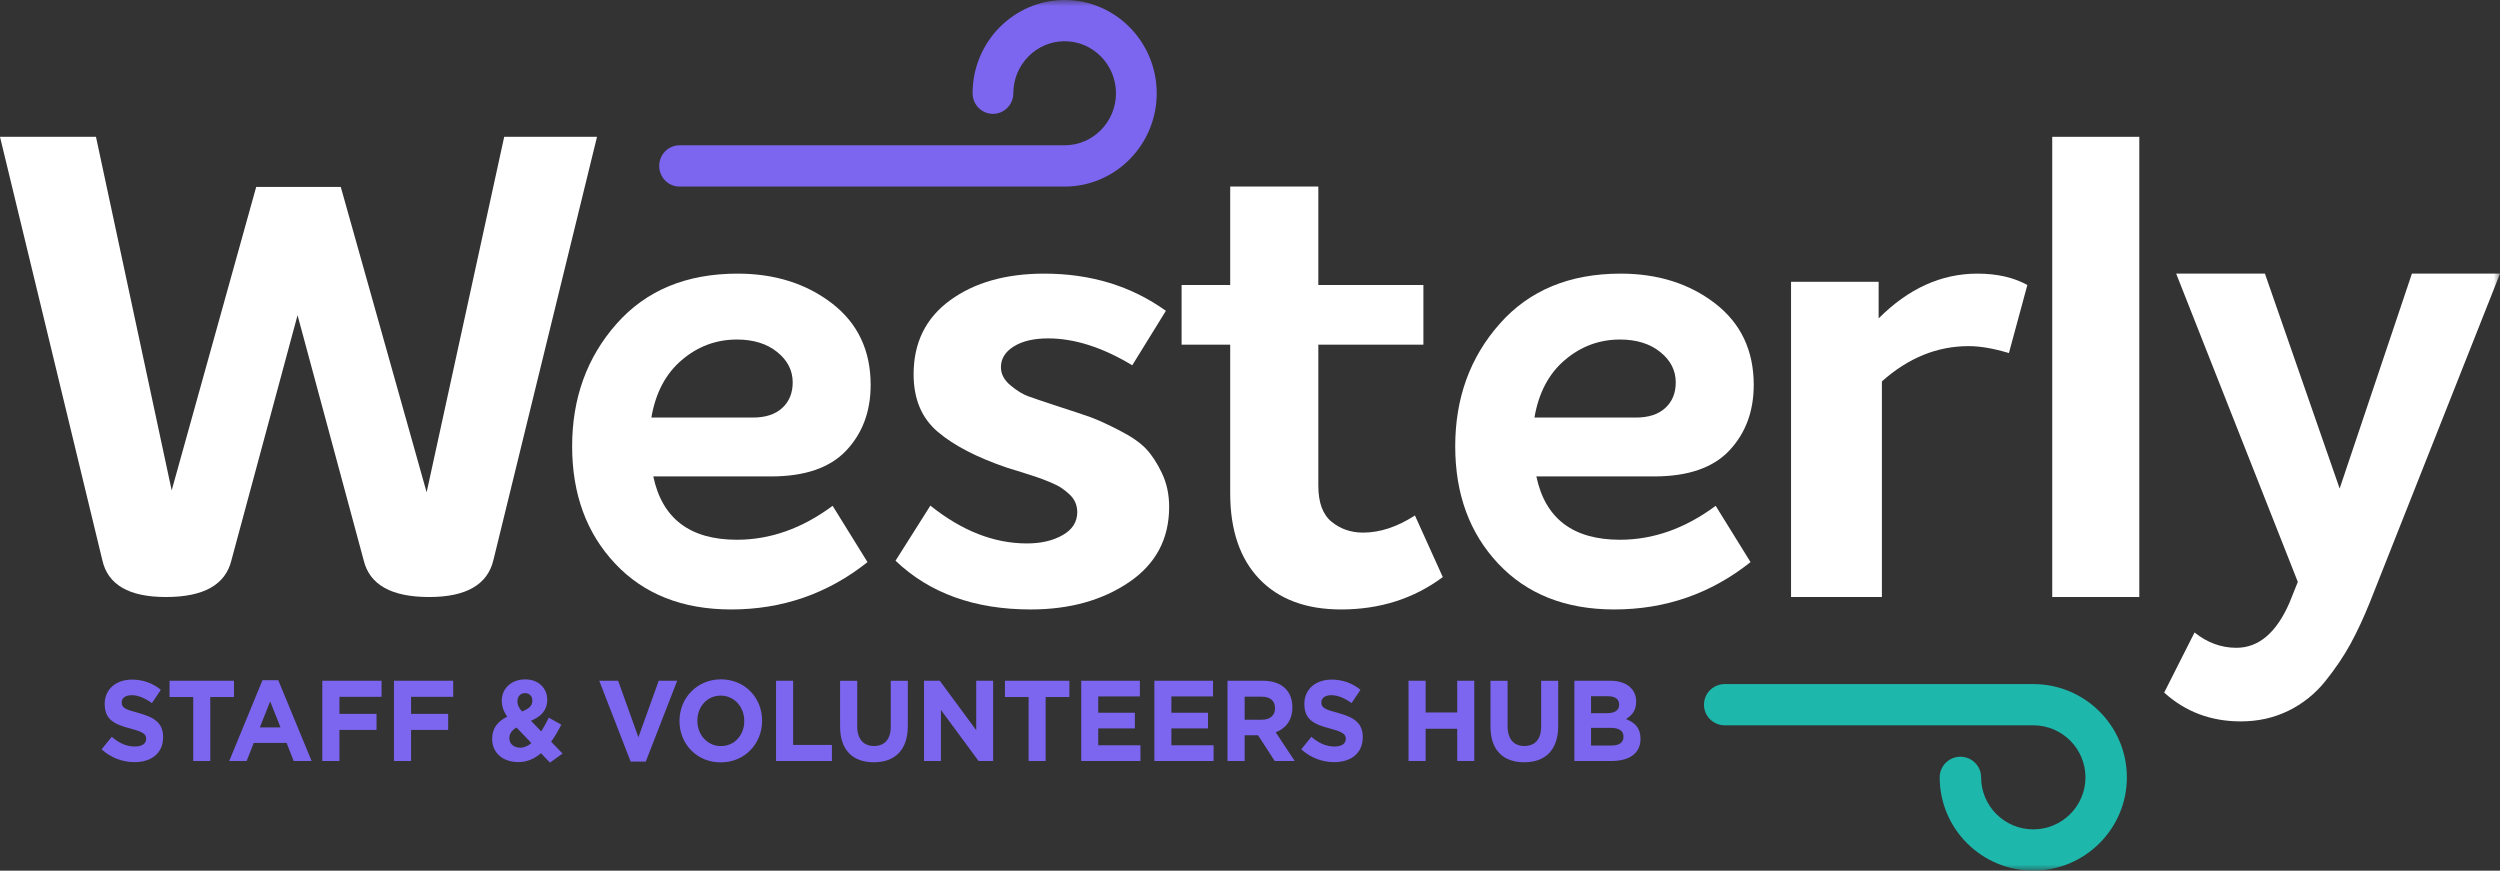 <?xml version="1.0" encoding="UTF-8"?>
<svg width="201px" height="70px" viewBox="0 0 201 70" version="1.1" xmlns="http://www.w3.org/2000/svg" xmlns:xlink="http://www.w3.org/1999/xlink">
    <rect x="0" y="0" width="201" height="70" fill="#333333" stroke="none"/>
    <title>Group 38</title>
    <defs>
        <polygon id="path-1" points="0 70 201 70 201 0 0 0"></polygon>
    </defs>
    <g id="Symbols" stroke="none" stroke-width="1" fill="none" fill-rule="evenodd">
        <g id="Footer" transform="translate(-636, -58)">
            <g id="Group-38" transform="translate(636, 58)">
                <path d="M40.538,11 L48,11 L39.667,45.043 C39.19,47.015 37.468,48 34.505,48 C31.47,48 29.713,47.015 29.239,45.043 L23.923,25.341 L18.607,45.043 C18.129,47.015 16.376,48 13.341,48 C10.374,48 8.672,47.015 8.229,45.043 L0,11 L7.716,11 L13.803,39.428 L20.598,15.03 L27.398,15.03 L34.301,39.582 L40.538,11 Z" id="Fill-1" fill="#FFFFFF"></path>
                <path d="M59.248,27.298 C57.581,27.298 56.107,27.848 54.817,28.945 C53.526,30.041 52.708,31.584 52.371,33.572 L60.523,33.572 C61.544,33.572 62.332,33.316 62.892,32.801 C63.453,32.285 63.733,31.599 63.733,30.743 C63.733,29.786 63.318,28.968 62.485,28.301 C61.652,27.631 60.577,27.298 59.248,27.298 M59.248,43.396 C61.932,43.396 64.497,42.485 66.943,40.668 L69.747,45.194 C66.552,47.733 62.9,49 58.791,49 C54.882,49 51.775,47.775 49.464,45.322 C47.156,42.873 46,39.726 46,35.886 C46,32.014 47.187,28.732 49.567,26.038 C51.944,23.345 55.189,22 59.302,22 C62.289,22 64.82,22.798 66.893,24.391 C68.963,25.988 70,28.174 70,30.948 C70,33.076 69.347,34.831 68.038,36.223 C66.728,37.61 64.72,38.304 62.001,38.304 L52.524,38.304 C53.238,41.699 55.481,43.396 59.248,43.396" id="Fill-3" fill="#FFFFFF"></path>
                <path d="M82.869,49 C78.361,49 74.736,47.695 72,45.082 L74.802,40.652 C77.334,42.679 79.917,43.692 82.555,43.692 C83.7,43.692 84.66,43.471 85.44,43.021 C86.22,42.578 86.612,41.961 86.612,41.169 C86.612,40.893 86.557,40.637 86.455,40.396 C86.353,40.155 86.188,39.934 85.961,39.724 C85.734,39.519 85.522,39.348 85.311,39.212 C85.103,39.072 84.789,38.917 84.378,38.746 C83.958,38.575 83.621,38.447 83.363,38.362 C83.104,38.276 82.7,38.148 82.163,37.973 C81.63,37.802 81.238,37.682 80.991,37.612 C78.565,36.789 76.703,35.826 75.406,34.727 C74.105,33.629 73.454,32.083 73.454,30.091 C73.454,27.548 74.434,25.564 76.394,24.139 C78.35,22.714 80.874,22 83.958,22 C87.701,22 90.962,22.998 93.737,24.99 L91.033,29.369 C88.642,27.925 86.384,27.207 84.268,27.207 C83.127,27.207 82.206,27.42 81.513,27.851 C80.823,28.278 80.474,28.837 80.474,29.525 C80.474,30.072 80.733,30.561 81.254,30.992 C81.775,31.423 82.253,31.714 82.684,31.866 C83.116,32.021 83.907,32.289 85.052,32.666 C86.228,33.046 87.106,33.337 87.682,33.543 C88.25,33.749 89.022,34.102 89.99,34.599 C90.962,35.096 91.684,35.597 92.15,36.094 C92.616,36.591 93.044,37.243 93.424,38.051 C93.808,38.858 94,39.759 94,40.757 C94,43.331 92.922,45.35 90.774,46.81 C88.622,48.27 85.989,49 82.869,49" id="Fill-5" fill="#FFFFFF"></path>
                <path d="M113.761,41.444 L116,46.396 C113.675,48.131 110.945,49 107.819,49 C105.007,49 102.816,48.181 101.249,46.549 C99.689,44.914 98.908,42.618 98.908,39.656 L98.908,27.711 L95,27.711 L95,22.913 L98.908,22.913 L98.908,15 L105.993,15 L105.993,22.913 L114.441,22.913 L114.441,27.711 L105.993,27.711 L105.993,39.044 C105.993,40.406 106.35,41.375 107.065,41.952 C107.776,42.533 108.616,42.822 109.59,42.822 C110.945,42.822 112.336,42.364 113.761,41.444" id="Fill-7" fill="#FFFFFF"></path>
                <path d="M130.25,27.298 C128.583,27.298 127.105,27.848 125.815,28.945 C124.525,30.041 123.707,31.584 123.37,33.572 L131.521,33.572 C132.542,33.572 133.333,33.316 133.889,32.801 C134.454,32.285 134.73,31.599 134.73,30.743 C134.73,29.786 134.316,28.968 133.482,28.301 C132.649,27.631 131.574,27.298 130.25,27.298 M130.25,43.396 C132.93,43.396 135.494,42.485 137.94,40.668 L140.743,45.194 C137.548,47.733 133.897,49 129.789,49 C125.88,49 122.774,47.775 120.463,45.322 C118.156,42.873 117,39.726 117,35.886 C117,32.014 118.186,28.732 120.571,26.038 C122.947,23.345 126.188,22 130.3,22 C133.287,22 135.817,22.798 137.89,24.391 C139.96,25.988 141,28.174 141,30.948 C141,33.076 140.343,34.831 139.038,36.223 C137.729,37.61 135.717,38.304 132.999,38.304 L123.523,38.304 C124.237,41.699 126.479,43.396 130.25,43.396" id="Fill-9" fill="#FFFFFF"></path>
                <path d="M158.977,22 C160.564,22 161.903,22.306 163,22.913 L161.517,28.385 C160.281,28.015 159.208,27.828 158.287,27.828 C155.747,27.828 153.418,28.775 151.305,30.665 L151.305,48 L144,48 L144,22.657 L151.042,22.657 L151.042,25.598 C153.438,23.199 156.082,22 158.977,22" id="Fill-11" fill="#FFFFFF"></path>
                <mask id="mask-2" fill="white">
                    <use xlink:href="#path-1"></use>
                </mask>
                <g id="Clip-14"></g>
                <polygon id="Fill-13" fill="#FFFFFF" mask="url(#mask-2)" points="165 48 172 48 172 11 165 11"></polygon>
                <path d="M193.917,22 L201,22 L190.554,48.382 C190.047,49.649 189.517,50.781 188.976,51.777 C188.431,52.769 187.755,53.772 186.941,54.784 C186.124,55.795 185.137,56.582 183.985,57.147 C182.826,57.713 181.555,58 180.162,58 C177.751,58 175.697,57.225 174,55.683 L176.442,50.85 C177.463,51.672 178.584,52.083 179.805,52.083 C181.605,52.083 183.033,50.866 184.085,48.432 L184.745,46.785 L174.964,22 L182.1,22 L188.108,39.279 L193.917,22 Z" id="Fill-15" fill="#FFFFFF" mask="url(#mask-2)"></path>
                <g id="Group-35" mask="url(#mask-2)" fill="#7C66EF">
                    <g transform="translate(8, 54)">
                        <path d="M0.17,6.244 L0.984,5.24 C1.542,5.72 2.135,6.02 2.848,6.02 C3.41,6.02 3.751,5.792 3.751,5.412 L3.751,5.396 C3.751,5.036 3.534,4.852 2.491,4.576 C1.232,4.244 0.418,3.884 0.418,2.604 L0.418,2.584 C0.418,1.412 1.333,0.64 2.607,0.64 C3.518,0.64 4.293,0.936 4.929,1.46 L4.216,2.528 C3.658,2.132 3.119,1.892 2.588,1.892 C2.061,1.892 1.786,2.144 1.786,2.456 L1.786,2.476 C1.786,2.9 2.053,3.036 3.134,3.324 C4.402,3.66 5.115,4.132 5.115,5.256 L5.115,5.276 C5.115,6.556 4.169,7.276 2.824,7.276 C1.875,7.276 0.918,6.936 0.17,6.244" id="Fill-16"></path>
                        <polygon id="Fill-17" points="7.534 2.041 5.632 2.041 5.632 0.733 10.812 0.733 10.812 2.041 8.906 2.041 8.906 7.185 7.534 7.185"></polygon>
                        <path d="M14.554,4.482 L13.721,2.39 L12.892,4.482 L14.554,4.482 Z M13.105,0.686 L14.372,0.686 L17.053,7.182 L15.612,7.182 L15.042,5.734 L12.4,5.734 L11.83,7.182 L10.431,7.182 L13.105,0.686 Z" id="Fill-18"></path>
                        <polygon id="Fill-19" points="17.914 0.732 22.677 0.732 22.677 2.024 19.29 2.024 19.29 3.396 22.273 3.396 22.273 4.684 19.29 4.684 19.29 7.184 17.914 7.184"></polygon>
                        <polygon id="Fill-20" points="23.674 0.732 28.436 0.732 28.436 2.024 25.05 2.024 25.05 3.396 28.033 3.396 28.033 4.684 25.05 4.684 25.05 7.184 23.674 7.184"></polygon>
                        <path d="M34.799,2.346 L34.799,2.326 C34.799,1.958 34.559,1.726 34.214,1.726 C33.846,1.726 33.602,1.994 33.602,2.382 L33.602,2.402 C33.602,2.686 33.711,2.898 33.97,3.202 C34.517,2.99 34.799,2.75 34.799,2.346 L34.799,2.346 Z M34.726,5.746 L33.532,4.494 C33.122,4.714 32.951,5.026 32.951,5.342 L32.951,5.358 C32.951,5.81 33.319,6.114 33.827,6.114 C34.141,6.114 34.443,5.978 34.726,5.746 L34.726,5.746 Z M35.497,6.558 C34.989,6.99 34.393,7.274 33.668,7.274 C32.471,7.274 31.568,6.558 31.568,5.414 L31.568,5.398 C31.568,4.578 31.994,3.994 32.781,3.626 C32.478,3.182 32.343,2.778 32.343,2.338 L32.343,2.318 C32.343,1.434 33.032,0.622 34.238,0.622 C35.299,0.622 35.997,1.342 35.997,2.246 L35.997,2.262 C35.997,3.13 35.462,3.634 34.687,3.95 L35.516,4.806 C35.718,4.474 35.927,4.094 36.125,3.698 L37.132,4.27 C36.888,4.722 36.625,5.202 36.311,5.634 L37.229,6.586 L36.218,7.314 L35.497,6.558 Z" id="Fill-21"></path>
                        <polygon id="Fill-22" points="40.18 0.732 41.699 0.732 43.327 5.276 44.962 0.732 46.446 0.732 43.92 7.232 42.703 7.232"></polygon>
                        <path d="M51.839,3.976 L51.839,3.956 C51.839,2.852 51.053,1.928 49.944,1.928 C48.84,1.928 48.069,2.832 48.069,3.94 L48.069,3.956 C48.069,5.064 48.856,5.984 49.964,5.984 C51.072,5.984 51.839,5.08 51.839,3.976 M46.631,3.976 L46.631,3.956 C46.631,2.124 48.034,0.62 49.964,0.62 C51.894,0.62 53.273,2.104 53.273,3.94 L53.273,3.956 C53.273,5.792 51.874,7.296 49.944,7.296 C48.019,7.296 46.631,5.808 46.631,3.976" id="Fill-23"></path>
                        <polygon id="Fill-24" points="54.394 0.732 55.769 0.732 55.769 5.892 58.885 5.892 58.885 7.184 54.394 7.184"></polygon>
                        <path d="M59.544,4.418 L59.544,0.734 L60.92,0.734 L60.92,4.382 C60.92,5.43 61.427,5.978 62.268,5.978 C63.109,5.978 63.617,5.45 63.617,4.426 L63.617,0.734 L64.988,0.734 L64.988,4.374 C64.988,6.326 63.931,7.286 62.249,7.286 C60.575,7.286 59.544,6.318 59.544,4.418" id="Fill-25"></path>
                        <polygon id="Fill-26" points="66.291 0.732 67.558 0.732 70.488 4.704 70.488 0.732 71.848 0.732 71.848 7.184 70.678 7.184 67.651 3.08 67.651 7.184 66.291 7.184"></polygon>
                        <polygon id="Fill-27" points="74.7 2.041 72.797 2.041 72.797 0.733 77.978 0.733 77.978 2.041 76.071 2.041 76.071 7.185 74.7 7.185"></polygon>
                        <polygon id="Fill-28" points="78.93 0.732 83.646 0.732 83.646 1.992 80.298 1.992 80.298 3.304 83.243 3.304 83.243 4.564 80.298 4.564 80.298 5.92 83.693 5.92 83.693 7.184 78.93 7.184"></polygon>
                        <polygon id="Fill-29" points="84.811 0.732 89.527 0.732 89.527 1.992 86.179 1.992 86.179 3.304 89.124 3.304 89.124 4.564 86.179 4.564 86.179 5.92 89.573 5.92 89.573 7.184 84.811 7.184"></polygon>
                        <path d="M93.462,3.865 C94.132,3.865 94.512,3.497 94.512,2.953 L94.512,2.937 C94.512,2.325 94.101,2.013 93.434,2.013 L92.07,2.013 L92.07,3.865 L93.462,3.865 Z M90.691,0.733 L93.547,0.733 C94.345,0.733 94.961,0.961 95.368,1.385 C95.721,1.745 95.907,2.253 95.907,2.861 L95.907,2.877 C95.907,3.921 95.36,4.577 94.566,4.877 L96.097,7.185 L94.488,7.185 L93.148,5.117 L92.07,5.117 L92.07,7.185 L90.691,7.185 L90.691,0.733 Z" id="Fill-30"></path>
                        <path d="M96.622,6.244 L97.435,5.24 C97.993,5.72 98.586,6.02 99.299,6.02 C99.861,6.02 100.202,5.792 100.202,5.412 L100.202,5.396 C100.202,5.036 99.985,4.852 98.943,4.576 C97.683,4.244 96.87,3.884 96.87,2.604 L96.87,2.584 C96.87,1.412 97.784,0.64 99.059,0.64 C99.97,0.64 100.745,0.936 101.38,1.46 L100.667,2.528 C100.109,2.132 99.57,1.892 99.04,1.892 C98.513,1.892 98.237,2.144 98.237,2.456 L98.237,2.476 C98.237,2.9 98.505,3.036 99.586,3.324 C100.853,3.66 101.566,4.132 101.566,5.256 L101.566,5.276 C101.566,6.556 100.621,7.276 99.276,7.276 C98.327,7.276 97.369,6.936 96.622,6.244" id="Fill-31"></path>
                        <polygon id="Fill-32" points="105.246 0.732 106.621 0.732 106.621 3.284 109.16 3.284 109.16 0.732 110.531 0.732 110.531 7.184 109.16 7.184 109.16 4.592 106.621 4.592 106.621 7.184 105.246 7.184"></polygon>
                        <path d="M111.834,4.418 L111.834,0.734 L113.21,0.734 L113.21,4.382 C113.21,5.43 113.717,5.978 114.558,5.978 C115.399,5.978 115.907,5.45 115.907,4.426 L115.907,0.734 L117.278,0.734 L117.278,4.374 C117.278,6.326 116.221,7.286 114.539,7.286 C112.865,7.286 111.834,6.318 111.834,4.418" id="Fill-33"></path>
                        <path d="M121.555,5.94 C122.16,5.94 122.528,5.72 122.528,5.24 L122.528,5.22 C122.528,4.788 122.214,4.52 121.509,4.52 L119.92,4.52 L119.92,5.94 L121.555,5.94 Z M121.187,3.34 C121.796,3.34 122.179,3.136 122.179,2.66 L122.179,2.64 C122.179,2.216 121.858,1.976 121.28,1.976 L119.92,1.976 L119.92,3.34 L121.187,3.34 Z M118.579,0.732 L121.482,0.732 C122.199,0.732 122.76,0.936 123.117,1.304 C123.404,1.6 123.547,1.956 123.547,2.4 L123.547,2.42 C123.547,3.148 123.171,3.552 122.726,3.812 C123.446,4.096 123.896,4.528 123.896,5.396 L123.896,5.416 C123.896,6.596 122.966,7.184 121.555,7.184 L118.579,7.184 L118.579,0.732 Z" id="Fill-34"></path>
                    </g>
                </g>
                <path d="M85.598,15 L54.638,15 C53.732,15 53,14.258 53,13.341 C53,12.423 53.732,11.681 54.638,11.681 L85.598,11.681 C87.875,11.681 89.725,9.803 89.725,7.5 C89.725,5.193 87.875,3.315 85.598,3.315 C83.321,3.315 81.471,5.193 81.471,7.5 C81.471,8.414 80.735,9.155 79.834,9.155 C78.932,9.155 78.196,8.414 78.196,7.5 C78.196,3.365 81.514,0 85.598,0 C89.682,0 93,3.365 93,7.5 C93,11.635 89.682,15 85.598,15" id="Fill-36" fill="#7C66EF" mask="url(#mask-2)"></path>
                <path d="M163.476,70 C159.325,70 155.952,66.635 155.952,62.5 C155.952,61.583 156.7,60.841 157.617,60.841 C158.533,60.841 159.282,61.583 159.282,62.5 C159.282,64.807 161.162,66.681 163.476,66.681 C165.791,66.681 167.671,64.807 167.671,62.5 C167.671,60.193 165.791,58.315 163.476,58.315 L138.665,58.315 C137.748,58.315 137,57.573 137,56.659 C137,55.742 137.748,55 138.665,55 L163.476,55 C167.628,55 171,58.365 171,62.5 C171,66.635 167.628,70 163.476,70" id="Fill-37" fill="#1DB7AC" mask="url(#mask-2)"></path>
            </g>
        </g>
    </g>
</svg>
